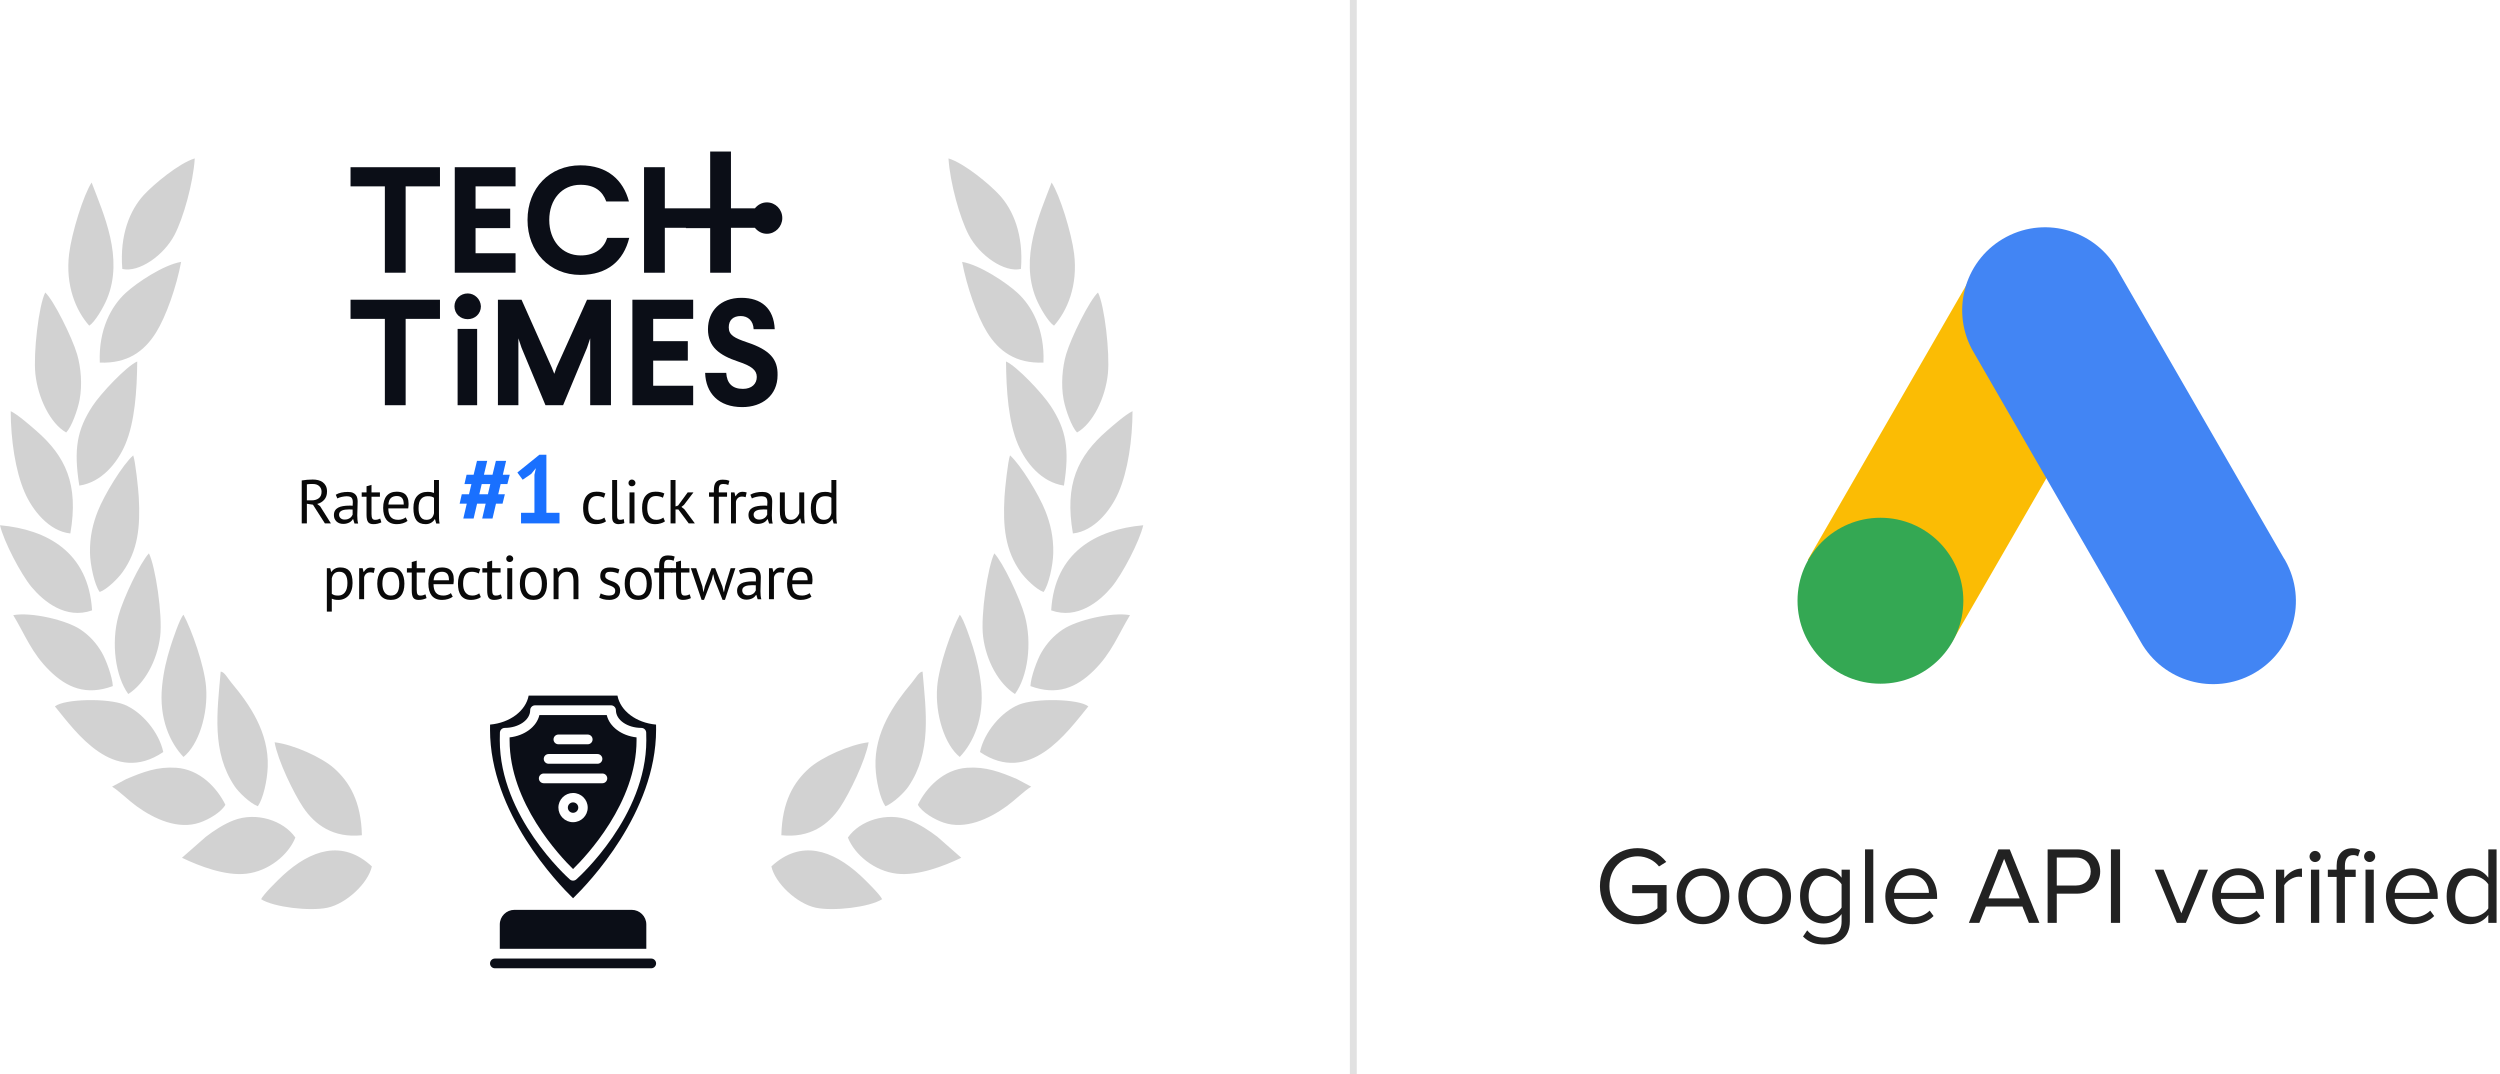 <svg xmlns="http://www.w3.org/2000/svg" width="363" height="156" viewBox="0 0 363 156" fill="none">
<path d="M262.493 81.296L286.556 39.581L307.406 51.629L283.347 93.344L262.493 81.296Z" fill="#FBBC04"/>
<path d="M331.67 81.15L307.593 39.42C304.485 33.537 297.202 31.289 291.323 34.4C285.445 37.511 283.202 44.8 286.307 50.683C286.443 50.941 286.588 51.193 286.742 51.442L310.819 93.172C314.067 98.978 321.403 101.051 327.205 97.801C333.006 94.551 335.077 87.208 331.83 81.402C331.776 81.307 331.723 81.215 331.67 81.123V81.15Z" fill="#4285F4"/>
<path d="M273.039 99.275C279.687 99.275 285.077 93.881 285.077 87.226C285.077 80.572 279.687 75.178 273.039 75.178C266.39 75.178 261 80.572 261 87.226C261 93.881 266.39 99.275 273.039 99.275Z" fill="#34A853"/>
<path d="M237.799 134.208C239.543 134.208 240.999 133.472 241.991 132.368V128.512H236.999V129.696H240.663V131.872C240.135 132.4 239.079 133.024 237.799 133.024C235.463 133.024 233.687 131.2 233.687 128.672C233.687 126.128 235.463 124.336 237.799 124.336C239.079 124.336 240.215 124.944 240.887 125.808L241.943 125.152C240.999 123.984 239.687 123.152 237.799 123.152C234.759 123.152 232.311 125.36 232.311 128.672C232.311 131.984 234.759 134.208 237.799 134.208Z" fill="#222222"/>
<path d="M247.278 134.192C249.63 134.192 251.102 132.368 251.102 130.128C251.102 127.888 249.63 126.08 247.278 126.08C244.926 126.08 243.454 127.888 243.454 130.128C243.454 132.368 244.926 134.192 247.278 134.192ZM247.278 133.12C245.63 133.12 244.702 131.712 244.702 130.128C244.702 128.56 245.63 127.152 247.278 127.152C248.926 127.152 249.838 128.56 249.838 130.128C249.838 131.712 248.926 133.12 247.278 133.12Z" fill="#222222"/>
<path d="M256.234 134.192C258.586 134.192 260.058 132.368 260.058 130.128C260.058 127.888 258.586 126.08 256.234 126.08C253.882 126.08 252.41 127.888 252.41 130.128C252.41 132.368 253.882 134.192 256.234 134.192ZM256.234 133.12C254.586 133.12 253.658 131.712 253.658 130.128C253.658 128.56 254.586 127.152 256.234 127.152C257.882 127.152 258.794 128.56 258.794 130.128C258.794 131.712 257.882 133.12 256.234 133.12Z" fill="#222222"/>
<path d="M264.918 137.136C266.806 137.136 268.598 136.336 268.598 133.776V126.272H267.398V127.44C266.774 126.592 265.846 126.08 264.806 126.08C262.774 126.08 261.366 127.616 261.366 130.096C261.366 132.592 262.79 134.096 264.806 134.096C265.894 134.096 266.838 133.504 267.398 132.72V133.824C267.398 135.52 266.198 136.144 264.918 136.144C263.814 136.144 263.046 135.856 262.406 135.088L261.798 135.984C262.71 136.88 263.606 137.136 264.918 137.136ZM265.094 133.04C263.542 133.04 262.614 131.792 262.614 130.096C262.614 128.384 263.542 127.152 265.094 127.152C266.054 127.152 266.982 127.728 267.398 128.4V131.776C266.982 132.448 266.054 133.04 265.094 133.04Z" fill="#222222"/>
<path d="M272.002 134V123.328H270.802V134H272.002Z" fill="#222222"/>
<path d="M277.683 134.192C278.947 134.192 279.987 133.776 280.755 133.008L280.179 132.224C279.571 132.848 278.675 133.2 277.795 133.2C276.131 133.2 275.107 131.984 275.011 130.528H281.267V130.224C281.267 127.904 279.891 126.08 277.555 126.08C275.347 126.08 273.747 127.888 273.747 130.128C273.747 132.544 275.395 134.192 277.683 134.192ZM280.083 129.648H275.011C275.075 128.464 275.891 127.072 277.539 127.072C279.299 127.072 280.067 128.496 280.083 129.648Z" fill="#222222"/>
<path d="M296.12 134L291.816 123.328H290.168L285.88 134H287.4L288.344 131.632H293.656L294.6 134H296.12ZM293.256 130.448H288.728L291 124.704L293.256 130.448Z" fill="#222222"/>
<path d="M298.643 134V129.76H301.603C303.715 129.76 304.947 128.288 304.947 126.544C304.947 124.8 303.747 123.328 301.603 123.328H297.315V134H298.643ZM301.443 128.576H298.643V124.512H301.443C302.707 124.512 303.571 125.344 303.571 126.544C303.571 127.744 302.707 128.576 301.443 128.576Z" fill="#222222"/>
<path d="M307.834 134V123.328H306.506V134H307.834Z" fill="#222222"/>
<path d="M317.387 134L320.603 126.272H319.291L316.731 132.608L314.155 126.272H312.859L316.075 134H317.387Z" fill="#222222"/>
<path d="M325.143 134.192C326.407 134.192 327.447 133.776 328.215 133.008L327.639 132.224C327.031 132.848 326.135 133.2 325.255 133.2C323.591 133.2 322.567 131.984 322.471 130.528H328.727V130.224C328.727 127.904 327.351 126.08 325.015 126.08C322.807 126.08 321.207 127.888 321.207 130.128C321.207 132.544 322.855 134.192 325.143 134.192ZM327.543 129.648H322.471C322.535 128.464 323.351 127.072 324.999 127.072C326.759 127.072 327.527 128.496 327.543 129.648Z" fill="#222222"/>
<path d="M331.67 134V128.528C332.022 127.904 333.03 127.296 333.766 127.296C333.958 127.296 334.102 127.312 334.246 127.344V126.112C333.19 126.112 332.294 126.704 331.67 127.52V126.272H330.47V134H331.67Z" fill="#222222"/>
<path d="M336.144 125.168C336.592 125.168 336.96 124.816 336.96 124.368C336.96 123.92 336.592 123.552 336.144 123.552C335.712 123.552 335.344 123.92 335.344 124.368C335.344 124.816 335.712 125.168 336.144 125.168ZM336.752 134V126.272H335.552V134H336.752Z" fill="#222222"/>
<path d="M340.481 134V127.328H342.049V126.272H340.481V125.68C340.481 124.704 340.913 124.16 341.697 124.16C342.001 124.16 342.209 124.24 342.385 124.352L342.689 123.44C342.385 123.248 341.969 123.168 341.521 123.168C340.177 123.168 339.281 124.08 339.281 125.68V126.272H338.001V127.328H339.281V134H340.481ZM344.065 125.168C344.513 125.168 344.881 124.816 344.881 124.368C344.881 123.92 344.513 123.552 344.065 123.552C343.633 123.552 343.265 123.92 343.265 124.368C343.265 124.816 343.633 125.168 344.065 125.168ZM344.673 134V126.272H343.473V134H344.673Z" fill="#222222"/>
<path d="M350.374 134.192C351.638 134.192 352.678 133.776 353.446 133.008L352.87 132.224C352.262 132.848 351.366 133.2 350.486 133.2C348.822 133.2 347.798 131.984 347.702 130.528H353.958V130.224C353.958 127.904 352.582 126.08 350.246 126.08C348.038 126.08 346.438 127.888 346.438 130.128C346.438 132.544 348.086 134.192 350.374 134.192ZM352.774 129.648H347.702C347.766 128.464 348.582 127.072 350.23 127.072C351.99 127.072 352.758 128.496 352.774 129.648Z" fill="#222222"/>
<path d="M362.502 134V123.328H361.302V127.44C360.678 126.592 359.734 126.08 358.694 126.08C356.662 126.08 355.254 127.68 355.254 130.144C355.254 132.656 356.678 134.192 358.694 134.192C359.782 134.192 360.726 133.632 361.302 132.848V134H362.502ZM358.982 133.12C357.43 133.12 356.502 131.856 356.502 130.144C356.502 128.432 357.43 127.152 358.982 127.152C359.942 127.152 360.87 127.728 361.302 128.4V131.904C360.87 132.576 359.942 133.12 358.982 133.12Z" fill="#222222"/>
<line x1="196.5" y1="2.18557e-08" x2="196.5" y2="156" stroke="#E1E1E1"/>
<path d="M50.898 27.06H55.882V39.598H58.9V27.06H63.884V24.279H50.898V27.06Z" fill="#0B0E17"/>
<path d="M74.858 36.771H69.051V33.124H74.081V30.297H69.051V27.06H74.858V24.279H66.033V39.598H74.858V36.771Z" fill="#0B0E17"/>
<path d="M84.324 37.09C81.58 37.09 79.751 34.902 79.751 31.939C79.751 28.975 81.58 26.832 84.278 26.832C86.336 26.832 87.479 27.744 88.028 29.249H91.32C90.497 26.149 88.21 24.006 84.278 24.006C79.797 24.006 76.596 27.334 76.596 31.939C76.596 36.543 79.797 39.917 84.278 39.917C88.21 39.917 90.543 37.865 91.366 34.537H88.165C87.707 35.996 86.473 37.09 84.324 37.09Z" fill="#0B0E17"/>
<path d="M96.533 33.078H99.596V33.124H103.117V39.598H106.135V33.078H109.61C110.022 33.58 110.616 33.945 111.348 33.945C112.583 33.945 113.589 32.896 113.589 31.665C113.589 30.389 112.583 29.386 111.348 29.386C110.616 29.386 110.022 29.75 109.61 30.252H106.135V22H103.117V30.252H99.596H96.533V24.279H93.515V39.598H96.533V33.078Z" fill="#0B0E17"/>
<path d="M50.898 46.3H55.882V58.837H58.9V46.3H63.884V43.519H50.898V46.3Z" fill="#0B0E17"/>
<path d="M67.908 42.607C66.856 42.607 65.987 43.428 65.987 44.476C65.987 45.525 66.81 46.345 67.908 46.345C68.96 46.345 69.828 45.57 69.828 44.476C69.783 43.428 68.914 42.607 67.908 42.607Z" fill="#0B0E17"/>
<path d="M69.28 47.758H66.445V58.837H69.28V47.758Z" fill="#0B0E17"/>
<path d="M80.803 53.366L80.483 54.278L80.117 53.366L75.727 43.519H72.298V58.837H75.27V49.126L75.727 50.494L79.202 58.837H81.763L85.238 50.494L85.695 49.126V58.837H88.713V43.519H85.238L80.803 53.366Z" fill="#0B0E17"/>
<path d="M91.823 58.837H100.648V56.01H94.841V52.363H99.871V49.536H94.841V46.3H100.648V43.519H91.823V58.837Z" fill="#0B0E17"/>
<path d="M108.513 49.719C106.638 49.081 105.815 48.67 105.815 47.531C105.815 46.482 106.455 45.889 107.553 45.889C108.605 45.889 109.382 46.573 109.428 47.804H112.491C112.354 44.75 110.525 43.245 107.644 43.245C104.626 43.245 102.797 45.16 102.797 47.804C102.797 50.357 104.443 51.588 107.187 52.5C109.108 53.138 109.885 53.731 109.885 54.734C109.885 55.737 109.153 56.466 107.873 56.466C106.318 56.466 105.541 55.646 105.449 54.141H102.386C102.477 57.059 104.306 59.111 107.781 59.111C110.662 59.111 112.903 57.424 112.903 54.46C112.949 52.181 111.805 50.813 108.513 49.719Z" fill="#0B0E17"/>
<path d="M71.152 139.888C71.152 140.279 71.469 140.595 71.861 140.595H94.554C94.946 140.595 95.264 140.279 95.264 139.888C95.264 139.498 94.946 139.181 94.554 139.181H71.861C71.469 139.181 71.152 139.498 71.152 139.888Z" fill="#0B0E17"/>
<path d="M72.57 134.232V137.767H93.845V134.232C93.845 133.06 92.893 132.11 91.718 132.11H74.698C73.523 132.11 72.57 133.06 72.57 134.232Z" fill="#0B0E17"/>
<path d="M83.208 130.429C85.493 128.207 95.264 117.994 95.264 105.949C95.264 105.702 95.262 105.456 95.258 105.211C92.377 104.96 90.067 103.212 89.656 101H76.76C76.349 103.212 74.039 104.96 71.157 105.211C71.153 105.456 71.152 105.702 71.152 105.949C71.152 118.006 80.921 128.208 83.208 130.429ZM72.57 107.492C72.57 107.118 72.575 106.747 72.586 106.379C72.597 105.996 72.911 105.692 73.295 105.692C75.329 105.686 76.983 104.533 76.983 103.121C76.983 102.731 77.3 102.414 77.692 102.414H88.723C89.115 102.414 89.432 102.731 89.432 103.121C89.432 104.535 91.087 105.686 93.12 105.692C93.504 105.692 93.818 105.996 93.829 106.379C93.839 106.747 93.844 107.118 93.845 107.492C93.845 118.545 84.093 127.322 83.678 127.689C83.41 127.928 83.004 127.928 82.735 127.689C82.321 127.322 72.57 118.545 72.57 107.492Z" fill="#0B0E17"/>
<path d="M83.208 118.019C83.626 118.019 83.965 117.68 83.965 117.262C83.965 116.844 83.626 116.505 83.208 116.505C82.79 116.505 82.451 116.844 82.451 117.262C82.451 117.68 82.79 118.019 83.208 118.019Z" fill="#0B0E17"/>
<path d="M92.427 107.492C92.427 107.351 92.427 107.209 92.427 107.068C90.239 106.829 88.487 105.508 88.101 103.828H78.32C77.931 105.508 76.179 106.829 73.994 107.068C73.994 107.209 73.994 107.351 73.994 107.492C73.988 116.555 81.264 124.285 83.207 126.186C85.151 124.285 92.427 116.555 92.427 107.492ZM81.08 106.656H85.335C85.727 106.656 86.044 106.973 86.044 107.363C86.044 107.754 85.727 108.07 85.335 108.07H81.08C80.688 108.07 80.371 107.754 80.371 107.363C80.371 106.973 80.688 106.656 81.08 106.656ZM79.662 109.485H86.753C87.145 109.485 87.463 109.801 87.463 110.192C87.463 110.582 87.145 110.899 86.753 110.899H79.662C79.27 110.899 78.953 110.582 78.953 110.192C78.953 109.801 79.27 109.485 79.662 109.485ZM78.243 113.02C78.243 112.629 78.561 112.313 78.953 112.313H87.463C87.854 112.313 88.172 112.629 88.172 113.02C88.172 113.41 87.854 113.727 87.463 113.727H78.953C78.561 113.727 78.243 113.41 78.243 113.02ZM81.08 117.262C81.08 116.091 82.032 115.141 83.207 115.141C84.382 115.141 85.335 116.091 85.335 117.262C85.335 118.434 84.382 119.383 83.207 119.383C82.032 119.383 81.08 118.434 81.08 117.262Z" fill="#0B0E17"/>
<path d="M43.811 69.763C44.039 69.721 44.3 69.688 44.594 69.664C44.894 69.64 45.167 69.628 45.413 69.628C45.689 69.628 45.95 69.658 46.196 69.718C46.448 69.778 46.667 69.877 46.853 70.015C47.045 70.153 47.198 70.333 47.312 70.555C47.426 70.777 47.483 71.047 47.483 71.365C47.483 71.857 47.348 72.256 47.078 72.562C46.808 72.868 46.466 73.072 46.052 73.174L46.484 73.507L48.05 76H47.177L45.44 73.282L44.558 73.147V76H43.811V69.763ZM45.431 70.276C45.353 70.276 45.272 70.276 45.188 70.276C45.104 70.276 45.023 70.279 44.945 70.285C44.867 70.291 44.792 70.297 44.72 70.303C44.654 70.309 44.6 70.318 44.558 70.33V72.652H45.26C45.674 72.652 46.016 72.55 46.286 72.346C46.556 72.142 46.691 71.824 46.691 71.392C46.691 71.068 46.58 70.801 46.358 70.591C46.136 70.381 45.827 70.276 45.431 70.276Z" fill="#090909"/>
<path d="M48.754 71.833C48.982 71.695 49.246 71.593 49.546 71.527C49.852 71.461 50.17 71.428 50.5 71.428C50.812 71.428 51.061 71.47 51.247 71.554C51.439 71.638 51.583 71.749 51.679 71.887C51.781 72.019 51.847 72.166 51.877 72.328C51.913 72.49 51.931 72.652 51.931 72.814C51.931 73.174 51.922 73.525 51.904 73.867C51.886 74.209 51.877 74.533 51.877 74.839C51.877 75.061 51.886 75.271 51.904 75.469C51.922 75.667 51.955 75.85 52.003 76.018H51.472L51.283 75.388H51.238C51.184 75.472 51.115 75.556 51.031 75.64C50.953 75.718 50.857 75.79 50.743 75.856C50.629 75.916 50.497 75.967 50.347 76.009C50.197 76.051 50.026 76.072 49.834 76.072C49.642 76.072 49.462 76.042 49.294 75.982C49.132 75.922 48.991 75.838 48.871 75.73C48.751 75.616 48.655 75.481 48.583 75.325C48.517 75.169 48.484 74.992 48.484 74.794C48.484 74.53 48.538 74.311 48.646 74.137C48.754 73.957 48.904 73.816 49.096 73.714C49.294 73.606 49.528 73.531 49.798 73.489C50.074 73.441 50.377 73.417 50.707 73.417C50.791 73.417 50.872 73.417 50.95 73.417C51.034 73.417 51.118 73.423 51.202 73.435C51.22 73.255 51.229 73.093 51.229 72.949C51.229 72.619 51.163 72.388 51.031 72.256C50.899 72.124 50.659 72.058 50.311 72.058C50.209 72.058 50.098 72.067 49.978 72.085C49.864 72.097 49.744 72.118 49.618 72.148C49.498 72.172 49.381 72.205 49.267 72.247C49.159 72.283 49.063 72.325 48.979 72.373L48.754 71.833ZM50.032 75.442C50.2 75.442 50.35 75.421 50.482 75.379C50.614 75.331 50.728 75.274 50.824 75.208C50.92 75.136 50.998 75.058 51.058 74.974C51.124 74.89 51.172 74.809 51.202 74.731V73.984C51.118 73.978 51.031 73.975 50.941 73.975C50.857 73.969 50.773 73.966 50.689 73.966C50.503 73.966 50.32 73.978 50.14 74.002C49.966 74.02 49.81 74.059 49.672 74.119C49.54 74.173 49.432 74.251 49.348 74.353C49.27 74.449 49.231 74.572 49.231 74.722C49.231 74.932 49.306 75.106 49.456 75.244C49.606 75.376 49.798 75.442 50.032 75.442Z" fill="#090909"/>
<path d="M52.519 71.5H53.221V70.609L53.941 70.402V71.5H55.165V72.13H53.941V74.623C53.941 74.935 53.98 75.157 54.058 75.289C54.136 75.415 54.268 75.478 54.454 75.478C54.61 75.478 54.742 75.463 54.85 75.433C54.958 75.397 55.078 75.352 55.21 75.298L55.372 75.847C55.21 75.925 55.033 75.988 54.841 76.036C54.649 76.084 54.442 76.108 54.22 76.108C53.854 76.108 53.596 76.006 53.446 75.802C53.296 75.592 53.221 75.244 53.221 74.758V72.13H52.519V71.5Z" fill="#090909"/>
<path d="M59.173 75.64C58.993 75.784 58.765 75.898 58.489 75.982C58.219 76.066 57.931 76.108 57.625 76.108C57.283 76.108 56.986 76.054 56.734 75.946C56.482 75.832 56.275 75.673 56.113 75.469C55.951 75.259 55.831 75.01 55.753 74.722C55.675 74.434 55.636 74.11 55.636 73.75C55.636 72.982 55.807 72.397 56.149 71.995C56.491 71.593 56.98 71.392 57.616 71.392C57.82 71.392 58.024 71.416 58.228 71.464C58.432 71.506 58.615 71.59 58.777 71.716C58.939 71.842 59.071 72.022 59.173 72.256C59.275 72.484 59.326 72.787 59.326 73.165C59.326 73.363 59.308 73.582 59.272 73.822H56.383C56.383 74.086 56.41 74.32 56.464 74.524C56.518 74.728 56.602 74.902 56.716 75.046C56.83 75.184 56.977 75.292 57.157 75.37C57.343 75.442 57.568 75.478 57.832 75.478C58.036 75.478 58.24 75.442 58.444 75.37C58.648 75.298 58.801 75.214 58.903 75.118L59.173 75.64ZM57.625 72.022C57.271 72.022 56.986 72.115 56.77 72.301C56.56 72.487 56.434 72.805 56.392 73.255H58.624C58.624 72.799 58.537 72.481 58.363 72.301C58.189 72.115 57.943 72.022 57.625 72.022Z" fill="#090909"/>
<path d="M63.737 74.452C63.737 74.758 63.74 75.037 63.746 75.289C63.752 75.535 63.779 75.778 63.827 76.018H63.341L63.161 75.379H63.125C63.005 75.589 62.831 75.763 62.603 75.901C62.375 76.039 62.108 76.108 61.802 76.108C61.202 76.108 60.755 75.919 60.461 75.541C60.173 75.163 60.029 74.572 60.029 73.768C60.029 73 60.209 72.418 60.569 72.022C60.935 71.62 61.436 71.419 62.072 71.419C62.294 71.419 62.468 71.431 62.594 71.455C62.726 71.479 62.867 71.518 63.017 71.572V69.7H63.737V74.452ZM61.919 75.478C62.225 75.478 62.468 75.4 62.648 75.244C62.828 75.082 62.951 74.839 63.017 74.515V72.283C62.909 72.199 62.786 72.139 62.648 72.103C62.51 72.067 62.327 72.049 62.099 72.049C61.685 72.049 61.361 72.187 61.127 72.463C60.893 72.733 60.776 73.168 60.776 73.768C60.776 74.014 60.794 74.242 60.83 74.452C60.872 74.662 60.938 74.842 61.028 74.992C61.118 75.142 61.235 75.262 61.379 75.352C61.529 75.436 61.709 75.478 61.919 75.478Z" fill="#090909"/>
<path d="M70.52 73.13H69.274L68.77 75.286H67.272L67.776 73.13H66.74L67.048 71.772H68.098L68.448 70.288H67.44L67.748 68.93H68.77L69.26 66.914H70.744L70.268 68.93H71.514L72.004 66.914H73.488L73.012 68.93H74.02L73.67 70.288H72.69L72.34 71.772H73.306L72.97 73.13H72.018L71.514 75.286H70.016L70.52 73.13ZM69.596 71.772H70.842L71.192 70.288H69.946L69.596 71.772Z" fill="#1970FF"/>
<path d="M75.654 74.46H77.6V68.93L77.81 67.978L77.138 68.804L75.892 69.658L75.122 68.608L78.314 66.032H79.336V74.46H81.24V76H75.654V74.46Z" fill="#1970FF"/>
<path d="M87.989 75.703C87.809 75.835 87.596 75.934 87.35 76C87.104 76.072 86.846 76.108 86.576 76.108C86.228 76.108 85.934 76.054 85.694 75.946C85.454 75.832 85.256 75.673 85.1 75.469C84.95 75.259 84.839 75.01 84.767 74.722C84.701 74.428 84.668 74.104 84.668 73.75C84.668 72.988 84.836 72.406 85.172 72.004C85.508 71.596 85.991 71.392 86.621 71.392C86.909 71.392 87.152 71.416 87.35 71.464C87.554 71.506 87.737 71.569 87.899 71.653L87.692 72.274C87.554 72.196 87.401 72.136 87.233 72.094C87.065 72.046 86.885 72.022 86.693 72.022C85.841 72.022 85.415 72.598 85.415 73.75C85.415 73.978 85.436 74.197 85.478 74.407C85.526 74.611 85.601 74.794 85.703 74.956C85.811 75.112 85.949 75.238 86.117 75.334C86.291 75.43 86.504 75.478 86.756 75.478C86.972 75.478 87.164 75.445 87.332 75.379C87.506 75.313 87.647 75.238 87.755 75.154L87.989 75.703Z" fill="#090909"/>
<path d="M89.604 74.893C89.604 75.103 89.64 75.253 89.712 75.343C89.784 75.433 89.886 75.478 90.018 75.478C90.096 75.478 90.18 75.472 90.27 75.46C90.36 75.448 90.462 75.421 90.576 75.379L90.657 75.946C90.561 75.994 90.426 76.033 90.252 76.063C90.084 76.093 89.937 76.108 89.811 76.108C89.541 76.108 89.319 76.033 89.145 75.883C88.971 75.727 88.884 75.466 88.884 75.1V69.7H89.604V74.893Z" fill="#090909"/>
<path d="M91.406 71.5H92.126V76H91.406V71.5ZM91.253 70.132C91.253 69.994 91.298 69.877 91.388 69.781C91.484 69.679 91.604 69.628 91.748 69.628C91.892 69.628 92.015 69.679 92.117 69.781C92.219 69.877 92.27 69.994 92.27 70.132C92.27 70.27 92.219 70.384 92.117 70.474C92.015 70.564 91.892 70.609 91.748 70.609C91.604 70.609 91.484 70.564 91.388 70.474C91.298 70.384 91.253 70.27 91.253 70.132Z" fill="#090909"/>
<path d="M96.552 75.703C96.372 75.835 96.159 75.934 95.913 76C95.667 76.072 95.409 76.108 95.139 76.108C94.791 76.108 94.497 76.054 94.257 75.946C94.017 75.832 93.819 75.673 93.663 75.469C93.513 75.259 93.402 75.01 93.33 74.722C93.264 74.428 93.231 74.104 93.231 73.75C93.231 72.988 93.399 72.406 93.735 72.004C94.071 71.596 94.554 71.392 95.184 71.392C95.472 71.392 95.715 71.416 95.913 71.464C96.117 71.506 96.3 71.569 96.462 71.653L96.255 72.274C96.117 72.196 95.964 72.136 95.796 72.094C95.628 72.046 95.448 72.022 95.256 72.022C94.404 72.022 93.978 72.598 93.978 73.75C93.978 73.978 93.999 74.197 94.041 74.407C94.089 74.611 94.164 74.794 94.266 74.956C94.374 75.112 94.512 75.238 94.68 75.334C94.854 75.43 95.067 75.478 95.319 75.478C95.535 75.478 95.727 75.445 95.895 75.379C96.069 75.313 96.21 75.238 96.318 75.154L96.552 75.703Z" fill="#090909"/>
<path d="M98.5 73.975H98.086V76H97.366V69.7H98.086V73.534L98.455 73.408L99.85 71.5H100.687L99.31 73.309L98.941 73.606L99.391 73.966L100.894 76H100.003L98.5 73.975Z" fill="#090909"/>
<path d="M102.949 71.5H103.651V71.248C103.651 70.972 103.672 70.732 103.714 70.528C103.762 70.324 103.837 70.159 103.939 70.033C104.041 69.901 104.173 69.805 104.335 69.745C104.497 69.679 104.698 69.646 104.938 69.646C105.13 69.646 105.298 69.658 105.442 69.682C105.592 69.706 105.748 69.751 105.91 69.817L105.748 70.42C105.61 70.36 105.478 70.321 105.352 70.303C105.232 70.285 105.118 70.276 105.01 70.276C104.854 70.276 104.731 70.3 104.641 70.348C104.557 70.396 104.494 70.468 104.452 70.564C104.416 70.654 104.392 70.768 104.38 70.906C104.374 71.038 104.371 71.194 104.371 71.374V71.5H105.568V72.13H104.371V76H103.651V72.13H102.949V71.5Z" fill="#090909"/>
<path d="M108.264 72.193C108.084 72.133 107.913 72.103 107.751 72.103C107.493 72.103 107.289 72.175 107.139 72.319C106.989 72.457 106.896 72.634 106.86 72.85V76H106.14V71.5H106.644L106.779 72.049H106.815C106.929 71.845 107.064 71.689 107.22 71.581C107.382 71.467 107.586 71.41 107.832 71.41C108.006 71.41 108.201 71.44 108.417 71.5L108.264 72.193Z" fill="#090909"/>
<path d="M108.949 71.833C109.177 71.695 109.441 71.593 109.741 71.527C110.047 71.461 110.365 71.428 110.695 71.428C111.007 71.428 111.256 71.47 111.442 71.554C111.634 71.638 111.778 71.749 111.874 71.887C111.976 72.019 112.042 72.166 112.072 72.328C112.108 72.49 112.126 72.652 112.126 72.814C112.126 73.174 112.117 73.525 112.099 73.867C112.081 74.209 112.072 74.533 112.072 74.839C112.072 75.061 112.081 75.271 112.099 75.469C112.117 75.667 112.15 75.85 112.198 76.018H111.667L111.478 75.388H111.433C111.379 75.472 111.31 75.556 111.226 75.64C111.148 75.718 111.052 75.79 110.938 75.856C110.824 75.916 110.692 75.967 110.542 76.009C110.392 76.051 110.221 76.072 110.029 76.072C109.837 76.072 109.657 76.042 109.489 75.982C109.327 75.922 109.186 75.838 109.066 75.73C108.946 75.616 108.85 75.481 108.778 75.325C108.712 75.169 108.679 74.992 108.679 74.794C108.679 74.53 108.733 74.311 108.841 74.137C108.949 73.957 109.099 73.816 109.291 73.714C109.489 73.606 109.723 73.531 109.993 73.489C110.269 73.441 110.572 73.417 110.902 73.417C110.986 73.417 111.067 73.417 111.145 73.417C111.229 73.417 111.313 73.423 111.397 73.435C111.415 73.255 111.424 73.093 111.424 72.949C111.424 72.619 111.358 72.388 111.226 72.256C111.094 72.124 110.854 72.058 110.506 72.058C110.404 72.058 110.293 72.067 110.173 72.085C110.059 72.097 109.939 72.118 109.813 72.148C109.693 72.172 109.576 72.205 109.462 72.247C109.354 72.283 109.258 72.325 109.174 72.373L108.949 71.833ZM110.227 75.442C110.395 75.442 110.545 75.421 110.677 75.379C110.809 75.331 110.923 75.274 111.019 75.208C111.115 75.136 111.193 75.058 111.253 74.974C111.319 74.89 111.367 74.809 111.397 74.731V73.984C111.313 73.978 111.226 73.975 111.136 73.975C111.052 73.969 110.968 73.966 110.884 73.966C110.698 73.966 110.515 73.978 110.335 74.002C110.161 74.02 110.005 74.059 109.867 74.119C109.735 74.173 109.627 74.251 109.543 74.353C109.465 74.449 109.426 74.572 109.426 74.722C109.426 74.932 109.501 75.106 109.651 75.244C109.801 75.376 109.993 75.442 110.227 75.442Z" fill="#090909"/>
<path d="M113.956 71.5V74.065C113.956 74.299 113.968 74.506 113.992 74.686C114.022 74.86 114.07 75.007 114.136 75.127C114.202 75.241 114.292 75.328 114.406 75.388C114.52 75.448 114.664 75.478 114.838 75.478C115 75.478 115.144 75.454 115.27 75.406C115.396 75.352 115.507 75.28 115.603 75.19C115.705 75.1 115.792 74.998 115.864 74.884C115.942 74.764 116.005 74.638 116.053 74.506V71.5H116.773V74.722C116.773 74.938 116.779 75.163 116.791 75.397C116.809 75.625 116.836 75.826 116.872 76H116.377L116.197 75.289H116.152C116.014 75.523 115.828 75.718 115.594 75.874C115.36 76.03 115.063 76.108 114.703 76.108C114.463 76.108 114.25 76.078 114.064 76.018C113.884 75.964 113.731 75.865 113.605 75.721C113.485 75.577 113.392 75.385 113.326 75.145C113.266 74.899 113.236 74.59 113.236 74.218V71.5H113.956Z" fill="#090909"/>
<path d="M121.438 74.452C121.438 74.758 121.441 75.037 121.447 75.289C121.453 75.535 121.48 75.778 121.528 76.018H121.042L120.862 75.379H120.826C120.706 75.589 120.532 75.763 120.304 75.901C120.076 76.039 119.809 76.108 119.503 76.108C118.903 76.108 118.456 75.919 118.162 75.541C117.874 75.163 117.73 74.572 117.73 73.768C117.73 73 117.91 72.418 118.27 72.022C118.636 71.62 119.137 71.419 119.773 71.419C119.995 71.419 120.169 71.431 120.295 71.455C120.427 71.479 120.568 71.518 120.718 71.572V69.7H121.438V74.452ZM119.62 75.478C119.926 75.478 120.169 75.4 120.349 75.244C120.529 75.082 120.652 74.839 120.718 74.515V72.283C120.61 72.199 120.487 72.139 120.349 72.103C120.211 72.067 120.028 72.049 119.8 72.049C119.386 72.049 119.062 72.187 118.828 72.463C118.594 72.733 118.477 73.168 118.477 73.768C118.477 74.014 118.495 74.242 118.531 74.452C118.573 74.662 118.639 74.842 118.729 74.992C118.819 75.142 118.936 75.262 119.08 75.352C119.23 75.436 119.41 75.478 119.62 75.478Z" fill="#090909"/>
<path d="M47.458 82.5H47.953L48.088 83.04H48.124C48.262 82.83 48.439 82.671 48.655 82.563C48.877 82.449 49.129 82.392 49.411 82.392C50.011 82.392 50.458 82.569 50.752 82.923C51.046 83.277 51.193 83.856 51.193 84.66C51.193 85.038 51.142 85.38 51.04 85.686C50.944 85.986 50.806 86.241 50.626 86.451C50.446 86.661 50.227 86.823 49.969 86.937C49.717 87.051 49.435 87.108 49.123 87.108C48.901 87.108 48.724 87.093 48.592 87.063C48.466 87.039 48.328 86.994 48.178 86.928V88.8H47.458V82.5ZM49.276 83.022C48.97 83.022 48.727 83.103 48.547 83.265C48.373 83.421 48.25 83.661 48.178 83.985V86.217C48.286 86.301 48.409 86.367 48.547 86.415C48.685 86.457 48.868 86.478 49.096 86.478C49.51 86.478 49.837 86.325 50.077 86.019C50.323 85.707 50.446 85.251 50.446 84.651C50.446 84.405 50.425 84.183 50.383 83.985C50.341 83.781 50.272 83.61 50.176 83.472C50.086 83.328 49.966 83.217 49.816 83.139C49.672 83.061 49.492 83.022 49.276 83.022Z" fill="#090909"/>
<path d="M54.273 83.193C54.093 83.133 53.922 83.103 53.76 83.103C53.502 83.103 53.298 83.175 53.148 83.319C52.998 83.457 52.905 83.634 52.869 83.85V87H52.149V82.5H52.653L52.788 83.049H52.824C52.938 82.845 53.073 82.689 53.229 82.581C53.391 82.467 53.595 82.41 53.841 82.41C54.015 82.41 54.21 82.44 54.426 82.5L54.273 83.193Z" fill="#090909"/>
<path d="M54.778 84.75C54.778 83.988 54.946 83.406 55.282 83.004C55.624 82.596 56.113 82.392 56.749 82.392C57.085 82.392 57.376 82.449 57.622 82.563C57.874 82.671 58.081 82.83 58.243 83.04C58.405 83.244 58.525 83.493 58.603 83.787C58.681 84.075 58.72 84.396 58.72 84.75C58.72 85.512 58.549 86.097 58.207 86.505C57.871 86.907 57.385 87.108 56.749 87.108C56.413 87.108 56.119 87.054 55.867 86.946C55.621 86.832 55.417 86.673 55.255 86.469C55.093 86.259 54.973 86.01 54.895 85.722C54.817 85.428 54.778 85.104 54.778 84.75ZM55.525 84.75C55.525 84.978 55.546 85.197 55.588 85.407C55.636 85.617 55.708 85.8 55.804 85.956C55.9 86.112 56.026 86.238 56.182 86.334C56.338 86.43 56.527 86.478 56.749 86.478C57.565 86.484 57.973 85.908 57.973 84.75C57.973 84.516 57.949 84.294 57.901 84.084C57.859 83.874 57.79 83.691 57.694 83.535C57.598 83.379 57.472 83.256 57.316 83.166C57.16 83.07 56.971 83.022 56.749 83.022C55.933 83.016 55.525 83.592 55.525 84.75Z" fill="#090909"/>
<path d="M59.084 82.5H59.786V81.609L60.506 81.402V82.5H61.73V83.13H60.506V85.623C60.506 85.935 60.545 86.157 60.623 86.289C60.701 86.415 60.833 86.478 61.019 86.478C61.175 86.478 61.307 86.463 61.415 86.433C61.523 86.397 61.643 86.352 61.775 86.298L61.937 86.847C61.775 86.925 61.598 86.988 61.406 87.036C61.214 87.084 61.007 87.108 60.785 87.108C60.419 87.108 60.161 87.006 60.011 86.802C59.861 86.592 59.786 86.244 59.786 85.758V83.13H59.084V82.5Z" fill="#090909"/>
<path d="M65.738 86.64C65.558 86.784 65.33 86.898 65.054 86.982C64.784 87.066 64.496 87.108 64.19 87.108C63.848 87.108 63.551 87.054 63.299 86.946C63.047 86.832 62.84 86.673 62.678 86.469C62.516 86.259 62.396 86.01 62.318 85.722C62.24 85.434 62.201 85.11 62.201 84.75C62.201 83.982 62.372 83.397 62.714 82.995C63.056 82.593 63.545 82.392 64.181 82.392C64.385 82.392 64.589 82.416 64.793 82.464C64.997 82.506 65.18 82.59 65.342 82.716C65.504 82.842 65.636 83.022 65.738 83.256C65.84 83.484 65.891 83.787 65.891 84.165C65.891 84.363 65.873 84.582 65.837 84.822H62.948C62.948 85.086 62.975 85.32 63.029 85.524C63.083 85.728 63.167 85.902 63.281 86.046C63.395 86.184 63.542 86.292 63.722 86.37C63.908 86.442 64.133 86.478 64.397 86.478C64.601 86.478 64.805 86.442 65.009 86.37C65.213 86.298 65.366 86.214 65.468 86.118L65.738 86.64ZM64.19 83.022C63.836 83.022 63.551 83.115 63.335 83.301C63.125 83.487 62.999 83.805 62.957 84.255H65.189C65.189 83.799 65.102 83.481 64.928 83.301C64.754 83.115 64.508 83.022 64.19 83.022Z" fill="#090909"/>
<path d="M69.818 86.703C69.638 86.835 69.425 86.934 69.179 87C68.933 87.072 68.675 87.108 68.405 87.108C68.057 87.108 67.763 87.054 67.523 86.946C67.283 86.832 67.085 86.673 66.929 86.469C66.779 86.259 66.668 86.01 66.596 85.722C66.53 85.428 66.497 85.104 66.497 84.75C66.497 83.988 66.665 83.406 67.001 83.004C67.337 82.596 67.82 82.392 68.45 82.392C68.738 82.392 68.981 82.416 69.179 82.464C69.383 82.506 69.566 82.569 69.728 82.653L69.521 83.274C69.383 83.196 69.23 83.136 69.062 83.094C68.894 83.046 68.714 83.022 68.522 83.022C67.67 83.022 67.244 83.598 67.244 84.75C67.244 84.978 67.265 85.197 67.307 85.407C67.355 85.611 67.43 85.794 67.532 85.956C67.64 86.112 67.778 86.238 67.946 86.334C68.12 86.43 68.333 86.478 68.585 86.478C68.801 86.478 68.993 86.445 69.161 86.379C69.335 86.313 69.476 86.238 69.584 86.154L69.818 86.703Z" fill="#090909"/>
<path d="M70.038 82.5H70.74V81.609L71.46 81.402V82.5H72.684V83.13H71.46V85.623C71.46 85.935 71.499 86.157 71.577 86.289C71.655 86.415 71.787 86.478 71.973 86.478C72.129 86.478 72.261 86.463 72.369 86.433C72.477 86.397 72.597 86.352 72.729 86.298L72.891 86.847C72.729 86.925 72.552 86.988 72.36 87.036C72.168 87.084 71.961 87.108 71.739 87.108C71.373 87.108 71.115 87.006 70.965 86.802C70.815 86.592 70.74 86.244 70.74 85.758V83.13H70.038V82.5Z" fill="#090909"/>
<path d="M73.657 82.5H74.377V87H73.657V82.5ZM73.504 81.132C73.504 80.994 73.549 80.877 73.639 80.781C73.735 80.679 73.855 80.628 73.999 80.628C74.143 80.628 74.266 80.679 74.368 80.781C74.47 80.877 74.521 80.994 74.521 81.132C74.521 81.27 74.47 81.384 74.368 81.474C74.266 81.564 74.143 81.609 73.999 81.609C73.855 81.609 73.735 81.564 73.639 81.474C73.549 81.384 73.504 81.27 73.504 81.132Z" fill="#090909"/>
<path d="M75.482 84.75C75.482 83.988 75.65 83.406 75.986 83.004C76.328 82.596 76.817 82.392 77.453 82.392C77.789 82.392 78.08 82.449 78.326 82.563C78.578 82.671 78.785 82.83 78.947 83.04C79.109 83.244 79.229 83.493 79.307 83.787C79.385 84.075 79.424 84.396 79.424 84.75C79.424 85.512 79.253 86.097 78.911 86.505C78.575 86.907 78.089 87.108 77.453 87.108C77.117 87.108 76.823 87.054 76.571 86.946C76.325 86.832 76.121 86.673 75.959 86.469C75.797 86.259 75.677 86.01 75.599 85.722C75.521 85.428 75.482 85.104 75.482 84.75ZM76.229 84.75C76.229 84.978 76.25 85.197 76.292 85.407C76.34 85.617 76.412 85.8 76.508 85.956C76.604 86.112 76.73 86.238 76.886 86.334C77.042 86.43 77.231 86.478 77.453 86.478C78.269 86.484 78.677 85.908 78.677 84.75C78.677 84.516 78.653 84.294 78.605 84.084C78.563 83.874 78.494 83.691 78.398 83.535C78.302 83.379 78.176 83.256 78.02 83.166C77.864 83.07 77.675 83.022 77.453 83.022C76.637 83.016 76.229 83.592 76.229 84.75Z" fill="#090909"/>
<path d="M83.27 87V84.435C83.27 83.967 83.201 83.616 83.063 83.382C82.931 83.142 82.685 83.022 82.325 83.022C82.007 83.022 81.743 83.109 81.533 83.283C81.329 83.451 81.185 83.664 81.101 83.922V87H80.381V82.5H80.885L81.02 83.049H81.056C81.2 82.857 81.392 82.701 81.632 82.581C81.878 82.455 82.169 82.392 82.505 82.392C82.751 82.392 82.967 82.422 83.153 82.482C83.339 82.536 83.492 82.635 83.612 82.779C83.738 82.923 83.831 83.118 83.891 83.364C83.957 83.604 83.99 83.91 83.99 84.282V87H83.27Z" fill="#090909"/>
<path d="M89.327 85.776C89.327 85.596 89.273 85.455 89.165 85.353C89.057 85.251 88.922 85.167 88.76 85.101C88.604 85.029 88.43 84.963 88.238 84.903C88.052 84.837 87.878 84.756 87.716 84.66C87.56 84.558 87.428 84.429 87.32 84.273C87.212 84.117 87.158 83.907 87.158 83.643C87.158 83.211 87.281 82.896 87.527 82.698C87.773 82.494 88.115 82.392 88.553 82.392C88.877 82.392 89.147 82.422 89.363 82.482C89.585 82.536 89.777 82.602 89.939 82.68L89.768 83.274C89.63 83.208 89.462 83.151 89.264 83.103C89.072 83.049 88.865 83.022 88.643 83.022C88.379 83.022 88.184 83.067 88.058 83.157C87.938 83.247 87.878 83.403 87.878 83.625C87.878 83.781 87.932 83.904 88.04 83.994C88.148 84.078 88.28 84.156 88.436 84.228C88.598 84.294 88.772 84.36 88.958 84.426C89.15 84.492 89.324 84.579 89.48 84.687C89.642 84.795 89.777 84.933 89.885 85.101C89.993 85.263 90.047 85.479 90.047 85.749C90.047 85.941 90.014 86.121 89.948 86.289C89.888 86.457 89.792 86.601 89.66 86.721C89.528 86.841 89.363 86.934 89.165 87C88.973 87.072 88.745 87.108 88.481 87.108C88.139 87.108 87.848 87.075 87.608 87.009C87.368 86.943 87.167 86.865 87.005 86.775L87.221 86.163C87.359 86.241 87.539 86.313 87.761 86.379C87.983 86.445 88.208 86.478 88.436 86.478C88.694 86.478 88.907 86.427 89.075 86.325C89.243 86.223 89.327 86.04 89.327 85.776Z" fill="#090909"/>
<path d="M90.706 84.75C90.706 83.988 90.874 83.406 91.21 83.004C91.552 82.596 92.04 82.392 92.677 82.392C93.013 82.392 93.303 82.449 93.549 82.563C93.802 82.671 94.008 82.83 94.171 83.04C94.332 83.244 94.453 83.493 94.531 83.787C94.609 84.075 94.647 84.396 94.647 84.75C94.647 85.512 94.477 86.097 94.135 86.505C93.799 86.907 93.312 87.108 92.677 87.108C92.341 87.108 92.046 87.054 91.794 86.946C91.549 86.832 91.344 86.673 91.183 86.469C91.02 86.259 90.9 86.01 90.823 85.722C90.745 85.428 90.706 85.104 90.706 84.75ZM91.453 84.75C91.453 84.978 91.474 85.197 91.516 85.407C91.564 85.617 91.635 85.8 91.731 85.956C91.828 86.112 91.954 86.238 92.109 86.334C92.266 86.43 92.454 86.478 92.677 86.478C93.493 86.484 93.9 85.908 93.9 84.75C93.9 84.516 93.876 84.294 93.829 84.084C93.787 83.874 93.718 83.691 93.621 83.535C93.525 83.379 93.4 83.256 93.243 83.166C93.088 83.07 92.898 83.022 92.677 83.022C91.861 83.016 91.453 83.592 91.453 84.75Z" fill="#090909"/>
<path d="M95.004 82.5H95.706V82.248C95.706 81.972 95.727 81.732 95.769 81.528C95.817 81.324 95.892 81.159 95.994 81.033C96.096 80.901 96.228 80.805 96.39 80.745C96.552 80.679 96.753 80.646 96.993 80.646C97.185 80.646 97.353 80.658 97.497 80.682C97.647 80.706 97.803 80.751 97.965 80.817L97.803 81.42C97.665 81.36 97.533 81.321 97.407 81.303C97.287 81.285 97.173 81.276 97.065 81.276C96.909 81.276 96.786 81.3 96.696 81.348C96.612 81.396 96.549 81.468 96.507 81.564C96.471 81.654 96.447 81.768 96.435 81.906C96.429 82.038 96.426 82.194 96.426 82.374V82.5H97.623V83.13H96.426V87H95.706V83.13H95.004V82.5Z" fill="#090909"/>
<path d="M97.461 82.5H98.163V81.609L98.883 81.402V82.5H100.107V83.13H98.883V85.623C98.883 85.935 98.922 86.157 99 86.289C99.078 86.415 99.21 86.478 99.396 86.478C99.552 86.478 99.684 86.463 99.792 86.433C99.9 86.397 100.02 86.352 100.152 86.298L100.314 86.847C100.152 86.925 99.975 86.988 99.783 87.036C99.591 87.084 99.384 87.108 99.162 87.108C98.796 87.108 98.538 87.006 98.388 86.802C98.238 86.592 98.163 86.244 98.163 85.758V83.13H97.461V82.5Z" fill="#090909"/>
<path d="M103.843 82.5L104.878 85.128L105.103 85.992H105.121L105.292 85.11L106.093 82.5H106.777L105.265 87.099H104.914L103.735 84.129L103.564 83.391H103.537L103.357 84.138L102.223 87.099H101.872L100.306 82.5H101.089L101.98 85.119L102.133 85.992H102.142L102.358 85.101L103.321 82.5H103.843Z" fill="#090909"/>
<path d="M107.295 82.833C107.523 82.695 107.787 82.593 108.087 82.527C108.393 82.461 108.711 82.428 109.041 82.428C109.353 82.428 109.602 82.47 109.788 82.554C109.98 82.638 110.124 82.749 110.22 82.887C110.322 83.019 110.388 83.166 110.418 83.328C110.454 83.49 110.472 83.652 110.472 83.814C110.472 84.174 110.463 84.525 110.445 84.867C110.427 85.209 110.418 85.533 110.418 85.839C110.418 86.061 110.427 86.271 110.445 86.469C110.463 86.667 110.496 86.85 110.544 87.018H110.013L109.824 86.388H109.779C109.725 86.472 109.656 86.556 109.572 86.64C109.494 86.718 109.398 86.79 109.284 86.856C109.17 86.916 109.038 86.967 108.888 87.009C108.738 87.051 108.567 87.072 108.375 87.072C108.183 87.072 108.003 87.042 107.835 86.982C107.673 86.922 107.532 86.838 107.412 86.73C107.292 86.616 107.196 86.481 107.124 86.325C107.058 86.169 107.025 85.992 107.025 85.794C107.025 85.53 107.079 85.311 107.187 85.137C107.295 84.957 107.445 84.816 107.637 84.714C107.835 84.606 108.069 84.531 108.339 84.489C108.615 84.441 108.918 84.417 109.248 84.417C109.332 84.417 109.413 84.417 109.491 84.417C109.575 84.417 109.659 84.423 109.743 84.435C109.761 84.255 109.77 84.093 109.77 83.949C109.77 83.619 109.704 83.388 109.572 83.256C109.44 83.124 109.2 83.058 108.852 83.058C108.75 83.058 108.639 83.067 108.519 83.085C108.405 83.097 108.285 83.118 108.159 83.148C108.039 83.172 107.922 83.205 107.808 83.247C107.7 83.283 107.604 83.325 107.52 83.373L107.295 82.833ZM108.573 86.442C108.741 86.442 108.891 86.421 109.023 86.379C109.155 86.331 109.269 86.274 109.365 86.208C109.461 86.136 109.539 86.058 109.599 85.974C109.665 85.89 109.713 85.809 109.743 85.731V84.984C109.659 84.978 109.572 84.975 109.482 84.975C109.398 84.969 109.314 84.966 109.23 84.966C109.044 84.966 108.861 84.978 108.681 85.002C108.507 85.02 108.351 85.059 108.213 85.119C108.081 85.173 107.973 85.251 107.889 85.353C107.811 85.449 107.772 85.572 107.772 85.722C107.772 85.932 107.847 86.106 107.997 86.244C108.147 86.376 108.339 86.442 108.573 86.442Z" fill="#090909"/>
<path d="M113.779 83.193C113.599 83.133 113.428 83.103 113.266 83.103C113.008 83.103 112.804 83.175 112.654 83.319C112.504 83.457 112.411 83.634 112.375 83.85V87H111.655V82.5H112.159L112.294 83.049H112.33C112.444 82.845 112.579 82.689 112.735 82.581C112.897 82.467 113.101 82.41 113.347 82.41C113.521 82.41 113.716 82.44 113.932 82.5L113.779 83.193Z" fill="#090909"/>
<path d="M117.82 86.64C117.64 86.784 117.412 86.898 117.136 86.982C116.866 87.066 116.578 87.108 116.272 87.108C115.93 87.108 115.633 87.054 115.381 86.946C115.129 86.832 114.922 86.673 114.76 86.469C114.598 86.259 114.478 86.01 114.4 85.722C114.322 85.434 114.283 85.11 114.283 84.75C114.283 83.982 114.454 83.397 114.796 82.995C115.138 82.593 115.627 82.392 116.263 82.392C116.467 82.392 116.671 82.416 116.875 82.464C117.079 82.506 117.262 82.59 117.424 82.716C117.586 82.842 117.718 83.022 117.82 83.256C117.922 83.484 117.973 83.787 117.973 84.165C117.973 84.363 117.955 84.582 117.919 84.822H115.03C115.03 85.086 115.057 85.32 115.111 85.524C115.165 85.728 115.249 85.902 115.363 86.046C115.477 86.184 115.624 86.292 115.804 86.37C115.99 86.442 116.215 86.478 116.479 86.478C116.683 86.478 116.887 86.442 117.091 86.37C117.295 86.298 117.448 86.214 117.55 86.118L117.82 86.64ZM116.272 83.022C115.918 83.022 115.633 83.115 115.417 83.301C115.207 83.487 115.081 83.805 115.039 84.255H117.271C117.271 83.799 117.184 83.481 117.01 83.301C116.836 83.115 116.59 83.022 116.272 83.022Z" fill="#090909"/>
<path fill-rule="evenodd" clip-rule="evenodd" d="M13.369 88.626C12.861 80.219 6.896 76.886 0 76.266C0.541 78.618 3.056 83.411 4.591 85.245C6.347 87.343 9.562 89.981 13.369 88.626ZM152.631 88.626C153.139 80.219 159.104 76.886 166 76.266C165.459 78.618 162.944 83.411 161.409 85.245C159.653 87.343 156.438 89.98 152.631 88.626ZM147.376 100.772C145.042 99.298 143.182 95.974 142.745 92.421C142.36 89.292 143.445 82.206 144.375 80.349C145.61 81.632 148.109 86.877 148.803 89.413C149.899 93.42 149.226 98.225 147.376 100.773V100.772ZM149.729 114.222C148.75 114.808 147.369 116.192 146.199 117.041C143.574 118.945 140.128 120.512 136.991 119.437C135.635 118.973 133.868 117.92 133.274 116.853C134.494 114.371 136.985 111.711 140.417 111.478C143.155 111.293 145.221 112.092 147.669 113.122L149.729 114.222L149.729 114.222ZM149.618 99.621C149.674 98.282 150.615 95.769 151.206 94.754C151.995 93.4 152.966 92.313 154.314 91.404C156.314 90.057 161.395 88.836 164.076 89.319C162.336 92.197 161.419 94.812 158.79 97.391C156.297 99.835 153.508 101.05 149.619 99.621H149.618ZM139.579 124.547C137.058 125.759 133.299 127.207 130.252 126.865C126.963 126.496 124.102 124.108 123.112 121.614C124.824 119.135 128.787 117.842 132.08 119.111C133.543 119.675 134.948 120.615 136.106 121.497L139.578 124.547H139.579ZM128.085 130.564C126.267 131.729 120.985 132.345 118.441 131.798C115.715 131.211 112.547 128.257 112.004 125.804C116.279 121.833 120.882 123.402 124.928 127.117C125.609 127.741 127.816 129.918 128.085 130.564ZM153.043 47.288C152.227 46.773 150.995 44.689 150.45 43.365C148.003 37.42 150.965 31.072 152.694 26.501C153.88 28.3 155.591 33.825 155.961 36.837C156.532 41.483 154.956 45.141 153.043 47.288ZM151.51 52.649C147.492 52.809 145.032 51.001 143.335 48.269C141.87 45.91 140.377 41.635 139.702 38.026C142.249 38.449 146.123 41.031 147.76 42.54C149.816 44.436 151.705 47.803 151.51 52.649L151.51 52.649ZM156.387 62.796C155.621 62.025 154.716 59.534 154.435 58.017C154.035 55.855 154.242 53.356 154.805 51.437C155.517 49.006 158.229 43.54 159.429 42.472C160.387 44.368 161.169 51.285 160.865 54.266C160.51 57.748 158.683 61.513 156.387 62.795V62.796ZM155.786 77.457C154.54 70.29 156.492 66.239 160.752 62.529C161.587 61.802 163.449 60.165 164.443 59.703C164.429 63.851 163.774 68.353 162.424 71.474C161.301 74.07 158.896 77.132 155.786 77.458L155.786 77.457ZM139.357 109.909C137.188 108.178 135.757 103.757 136.076 99.734C136.322 96.638 138.183 91.405 139.357 89.26C139.904 89.779 141.015 93.162 141.254 93.927C141.806 95.691 142.25 97.478 142.467 99.645C142.936 104.353 141.295 107.879 139.357 109.909ZM148.24 39.051C145.836 39.619 142.223 37.106 140.655 34.104C139.376 31.655 137.954 26.626 137.719 23C140.04 23.704 143.738 26.806 145.124 28.319C147.097 30.472 148.644 34.066 148.24 39.051V39.051ZM154.482 70.511C151.237 70.027 148.963 67.223 147.822 64.561C146.423 61.299 146.112 56.725 146.073 52.484C147.64 53.174 151.377 57.129 152.576 58.972C154.791 62.379 155.341 65.159 154.482 70.511H154.482ZM113.453 121.277C113.563 116.316 115.294 113.514 117.486 111.556C119.277 109.955 123.419 108.092 126.125 107.78C125.667 110.432 123.329 115.213 121.999 117.205C120.276 119.786 117.575 121.717 113.453 121.276L113.453 121.277ZM128.561 117.07C127.785 115.954 127.196 113.363 127.123 111.333C126.943 106.318 129.792 102.239 132.375 99.159C132.966 98.454 133.416 97.541 133.956 97.516C134.467 103.389 135.301 109.19 131.91 114.196C131.343 115.033 129.754 116.6 128.561 117.07ZM158.028 102.567C154.927 106.362 149.514 114.081 142.293 109.194C142.893 106.339 145.391 103.345 147.959 102.308C150.338 101.347 156.627 101.458 158.028 102.567ZM151.522 85.959C150.394 85.544 148.831 83.944 148.22 83.093C145.95 79.935 145.61 76.471 145.85 72.17C145.914 71.028 146.34 66.964 146.656 66.123C148.167 67.439 150.846 71.806 151.801 74.23C152.497 75.998 152.979 77.92 152.933 80.294C152.898 82.071 152.267 84.954 151.522 85.958V85.959ZM18.624 100.773C20.957 99.299 22.817 95.975 23.254 92.421C23.64 89.292 22.554 82.207 21.624 80.349C20.389 81.632 17.891 86.877 17.197 89.414C16.1 93.42 16.773 98.225 18.624 100.773V100.773ZM16.27 114.222C17.25 114.808 18.63 116.192 19.8 117.041C22.425 118.946 25.872 120.511 29.008 119.437C30.364 118.973 32.131 117.92 32.725 116.854C31.505 114.371 29.015 111.711 25.582 111.479C22.844 111.293 20.778 112.093 18.33 113.122L16.271 114.222H16.27ZM16.381 99.621C16.325 98.283 15.385 95.769 14.793 94.755C14.005 93.401 13.033 92.313 11.685 91.405C9.686 90.057 4.604 88.837 1.923 89.319C3.663 92.198 4.58 94.813 7.209 97.391C9.703 99.835 12.492 101.051 16.381 99.621H16.381ZM26.421 124.547C28.941 125.76 32.7 127.207 35.747 126.866C39.037 126.497 41.898 124.108 42.887 121.614C41.175 119.135 37.212 117.842 33.919 119.112C32.456 119.676 31.052 120.615 29.893 121.498L26.421 124.547L26.421 124.547ZM37.914 130.565C39.733 131.729 45.015 132.346 47.558 131.798C50.285 131.211 53.452 128.258 53.996 125.804C49.72 121.833 45.117 123.403 41.07 127.117C40.39 127.741 38.183 129.918 37.914 130.564L37.914 130.565ZM12.957 47.288C13.772 46.773 15.004 44.689 15.549 43.365C17.997 37.421 15.034 31.072 13.305 26.501C12.12 28.3 10.408 33.825 10.038 36.837C9.467 41.484 11.044 45.141 12.957 47.288ZM14.489 52.649C18.508 52.809 20.968 51.001 22.664 48.27C24.129 45.91 25.623 41.636 26.298 38.026C23.75 38.449 19.877 41.031 18.24 42.54C16.183 44.437 14.294 47.803 14.489 52.65V52.649ZM9.612 62.796C10.378 62.025 11.283 59.534 11.564 58.017C11.964 55.855 11.757 53.356 11.194 51.437C10.482 49.007 7.77 43.541 6.57 42.472C5.612 44.369 4.83 51.285 5.134 54.267C5.488 57.749 7.316 61.513 9.611 62.796L9.612 62.796ZM10.213 77.458C11.459 70.29 9.507 66.239 5.247 62.529C4.412 61.802 2.549 60.165 1.556 59.703C1.569 63.851 2.225 68.353 3.576 71.474C4.698 74.07 7.103 77.132 10.213 77.458H10.213ZM26.642 109.909C28.811 108.178 30.242 103.757 29.923 99.734C29.677 96.638 27.816 91.405 26.642 89.26C26.095 89.779 24.984 93.162 24.745 93.927C24.193 95.691 23.749 97.478 23.533 99.645C23.063 104.353 24.704 107.879 26.642 109.909ZM17.759 39.051C20.163 39.619 23.776 37.106 25.344 34.104C26.623 31.655 28.045 26.626 28.28 23C25.959 23.704 22.262 26.806 20.875 28.319C18.901 30.472 17.355 34.066 17.759 39.051V39.051ZM11.517 70.511C14.762 70.027 17.036 67.223 18.178 64.56C19.576 61.299 19.887 56.725 19.927 52.484C18.359 53.175 14.622 57.129 13.423 58.972C11.208 62.379 10.658 65.159 11.517 70.511H11.517ZM52.546 121.277C52.437 116.316 50.705 113.515 48.513 111.556C46.722 109.955 42.58 108.092 39.873 107.78C40.332 110.432 42.67 115.213 44 117.205C45.723 119.786 48.424 121.716 52.546 121.277H52.546ZM37.438 117.07C38.214 115.954 38.803 113.363 38.876 111.333C39.056 106.318 36.207 102.239 33.624 99.159C33.033 98.454 32.584 97.541 32.044 97.516C31.532 103.389 30.698 109.19 34.089 114.196C34.657 115.033 36.246 116.6 37.438 117.07H37.438ZM7.971 102.567C11.072 106.361 16.485 114.081 23.706 109.194C23.106 106.339 20.608 103.345 18.04 102.308C15.661 101.347 9.372 101.458 7.971 102.567ZM14.478 85.959C15.605 85.544 17.169 83.943 17.779 83.094C20.048 79.936 20.39 76.472 20.149 72.171C20.085 71.029 19.659 66.965 19.343 66.123C17.832 67.44 15.153 71.806 14.198 74.23C13.502 75.998 13.02 77.92 13.066 80.294C13.101 82.071 13.732 84.954 14.478 85.959Z" fill="#D2D2D2"/>
</svg>
